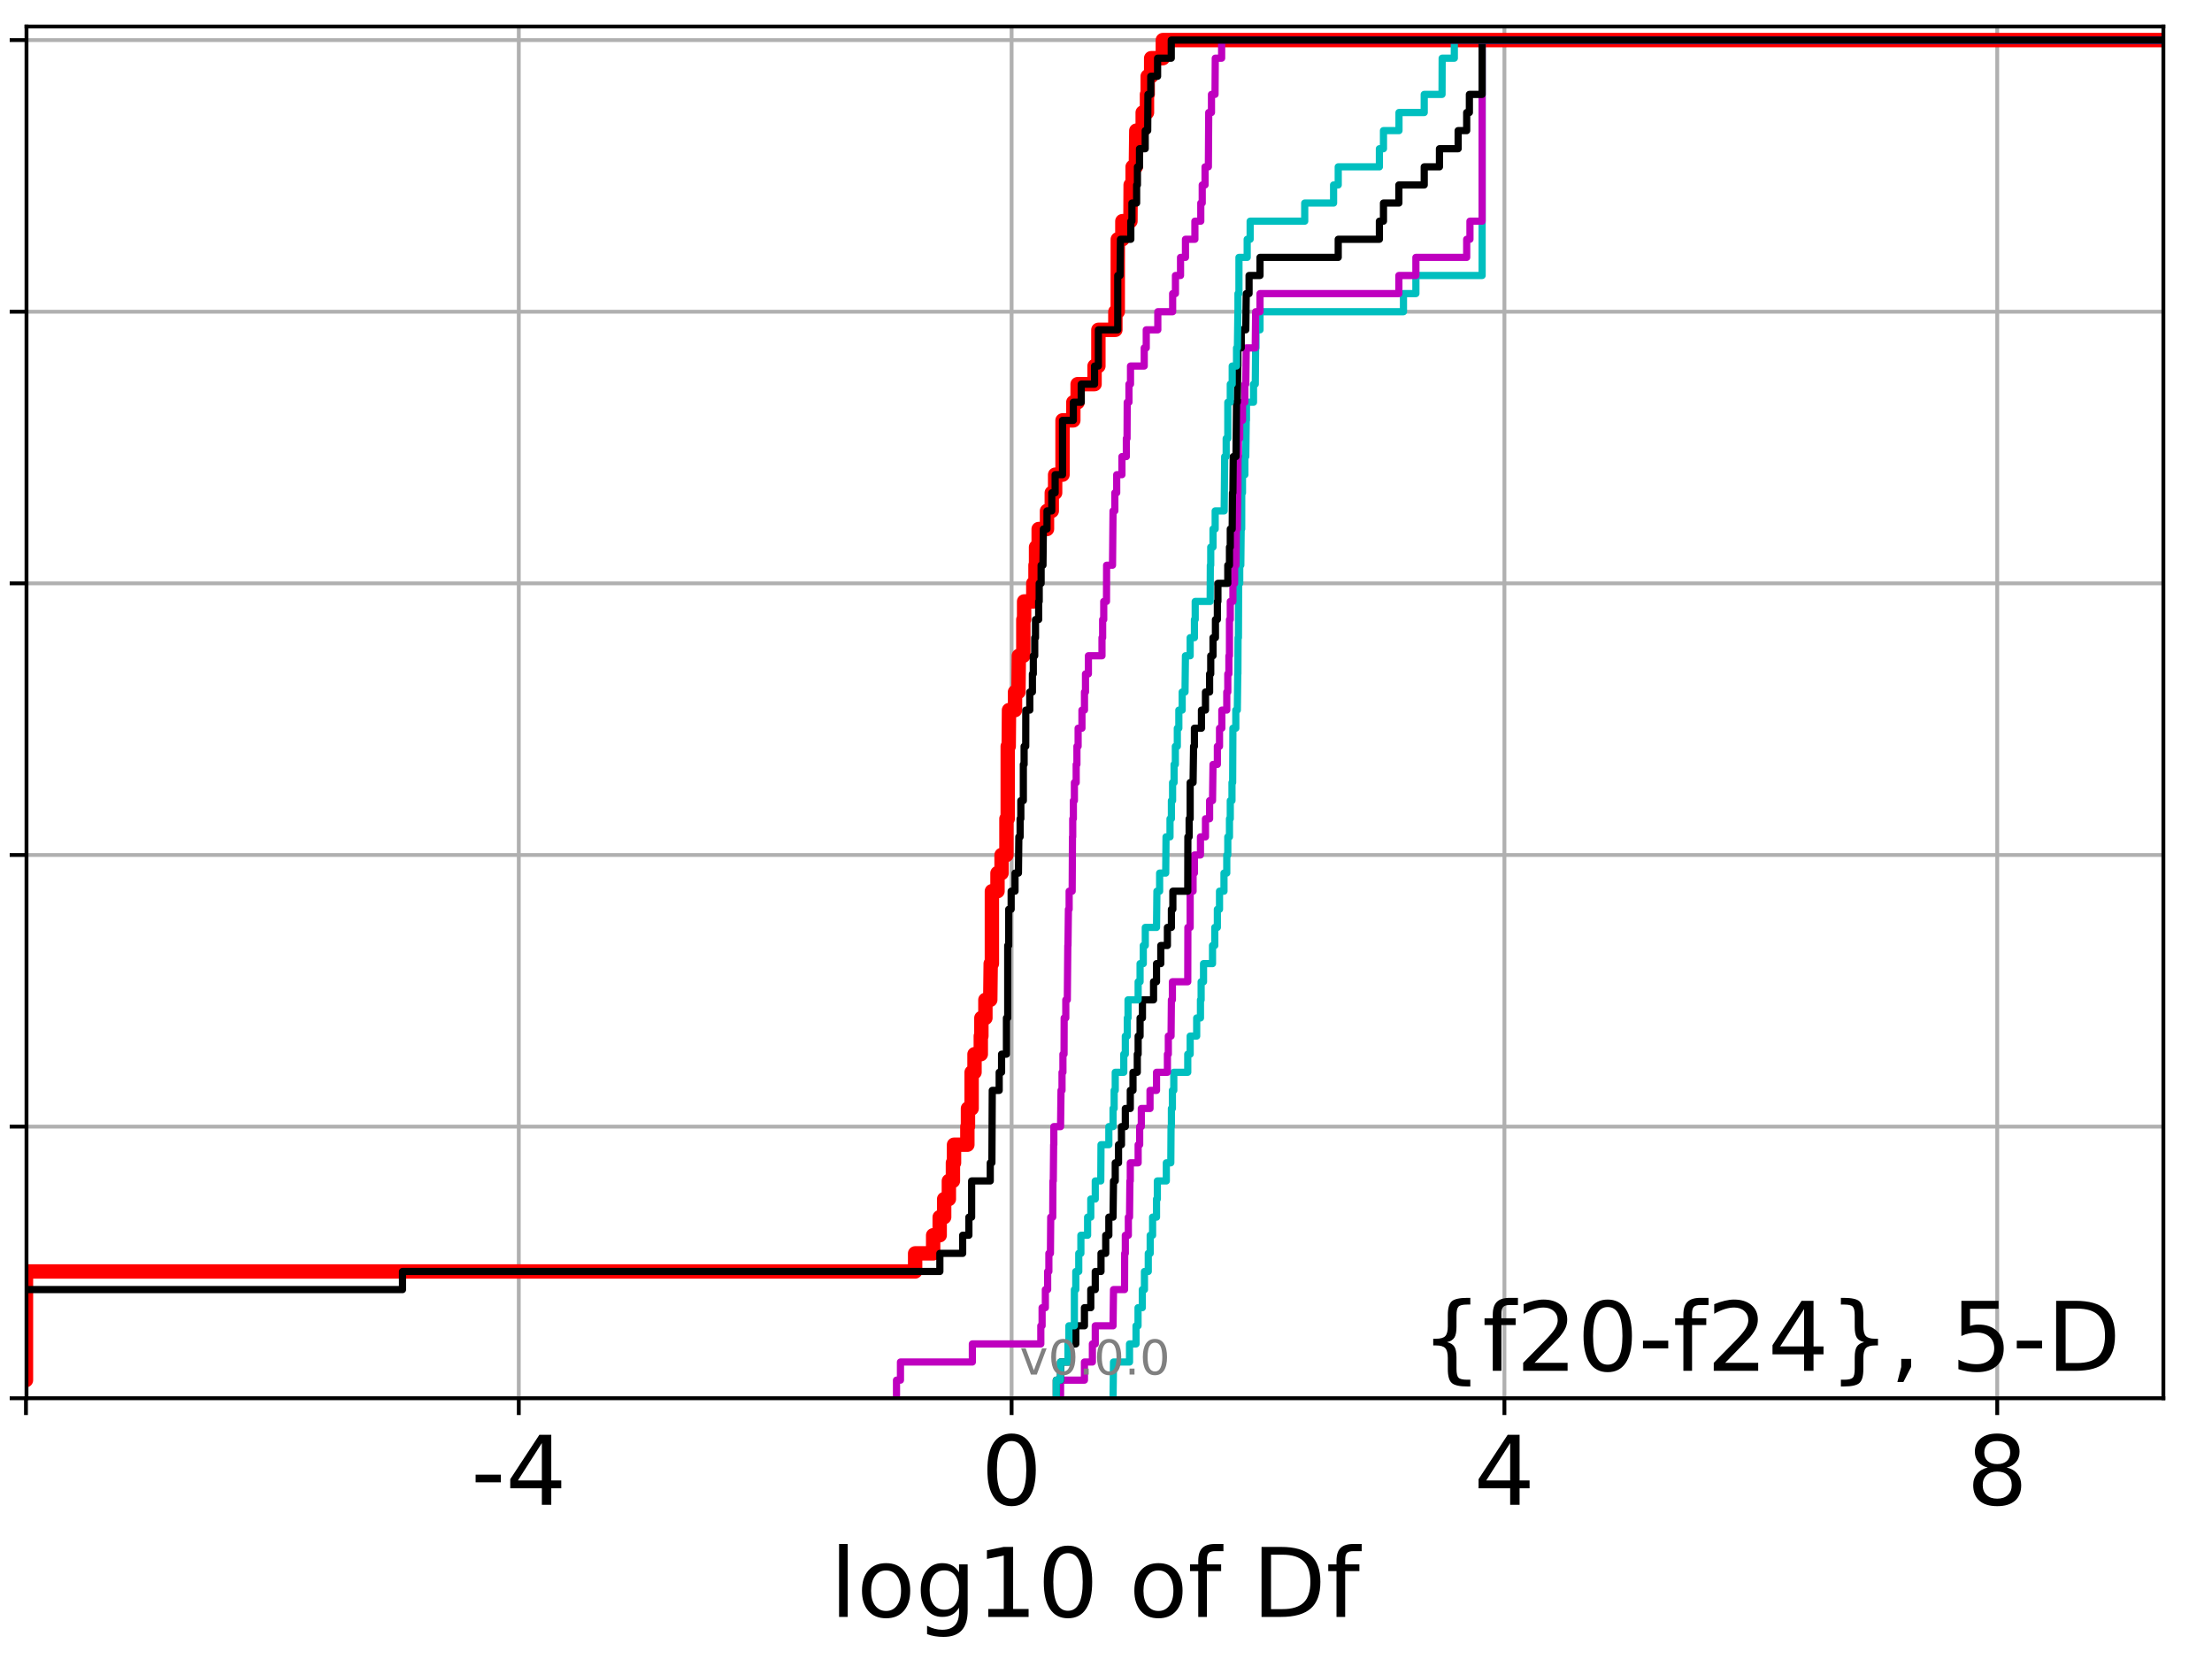 <?xml version="1.0" encoding="utf-8" standalone="no"?>
<!DOCTYPE svg PUBLIC "-//W3C//DTD SVG 1.1//EN"
  "http://www.w3.org/Graphics/SVG/1.1/DTD/svg11.dtd">
<!-- Created with matplotlib (http://matplotlib.org/) -->
<svg height="345.6pt" version="1.1" viewBox="0 0 460.8 345.6" width="460.8pt" xmlns="http://www.w3.org/2000/svg" xmlns:xlink="http://www.w3.org/1999/xlink">
 <defs>
  <style type="text/css">
*{stroke-linecap:butt;stroke-linejoin:round;}
  </style>
 </defs>
 <g id="figure_1">
  <g id="patch_1">
   <path d="M 0 345.6 
L 460.8 345.6 
L 460.8 0 
L 0 0 
z
" style="fill:#ffffff;"/>
  </g>
  <g id="axes_1">
   <g id="patch_2">
    <path d="M 5.52 291.28 
L 450.672 291.28 
L 450.672 5.52 
L 5.52 5.52 
z
" style="fill:#ffffff;"/>
   </g>
   <g id="matplotlib.axis_1">
    <g id="xtick_1">
     <g id="line2d_1">
      <path clip-path="url(#p5196bf075d)" d="M 5.409 291.28 
L 5.409 5.52 
" style="fill:none;stroke:#b0b0b0;stroke-linecap:square;stroke-width:0.8;"/>
     </g>
     <g id="line2d_2">
      <defs>
       <path d="M 0 0 
L 0 3.5 
" id="m7e7e496fdb" style="stroke:#000000;stroke-width:0.8;"/>
      </defs>
      <g>
       <use style="stroke:#000000;stroke-width:0.8;" x="5.409" xlink:href="#m7e7e496fdb" y="291.28"/>
      </g>
     </g>
    </g>
    <g id="xtick_2">
     <g id="line2d_3">
      <path clip-path="url(#p5196bf075d)" d="M 108.072 291.28 
L 108.072 5.52 
" style="fill:none;stroke:#b0b0b0;stroke-linecap:square;stroke-width:0.8;"/>
     </g>
     <g id="line2d_4">
      <g>
       <use style="stroke:#000000;stroke-width:0.8;" x="108.072" xlink:href="#m7e7e496fdb" y="291.28"/>
      </g>
     </g>
     <g id="text_1">
      <!-- -4 -->
      <defs>
       <path d="M 4.891 31.391 
L 31.203 31.391 
L 31.203 23.391 
L 4.891 23.391 
z
" id="DejaVuSans-2d"/>
       <path d="M 37.797 64.312 
L 12.891 25.391 
L 37.797 25.391 
z
M 35.203 72.906 
L 47.609 72.906 
L 47.609 25.391 
L 58.016 25.391 
L 58.016 17.188 
L 47.609 17.188 
L 47.609 0 
L 37.797 0 
L 37.797 17.188 
L 4.891 17.188 
L 4.891 26.703 
z
" id="DejaVuSans-34"/>
      </defs>
      <g transform="translate(98.102 313.477)scale(0.2 -0.2)">
       <use xlink:href="#DejaVuSans-2d"/>
       <use x="36.084" xlink:href="#DejaVuSans-34"/>
      </g>
     </g>
    </g>
    <g id="xtick_3">
     <g id="line2d_5">
      <path clip-path="url(#p5196bf075d)" d="M 210.735 291.28 
L 210.735 5.52 
" style="fill:none;stroke:#b0b0b0;stroke-linecap:square;stroke-width:0.8;"/>
     </g>
     <g id="line2d_6">
      <g>
       <use style="stroke:#000000;stroke-width:0.8;" x="210.735" xlink:href="#m7e7e496fdb" y="291.28"/>
      </g>
     </g>
     <g id="text_2">
      <!-- 0 -->
      <defs>
       <path d="M 31.781 66.406 
Q 24.172 66.406 20.328 58.906 
Q 16.5 51.422 16.5 36.375 
Q 16.5 21.391 20.328 13.891 
Q 24.172 6.391 31.781 6.391 
Q 39.453 6.391 43.281 13.891 
Q 47.125 21.391 47.125 36.375 
Q 47.125 51.422 43.281 58.906 
Q 39.453 66.406 31.781 66.406 
z
M 31.781 74.219 
Q 44.047 74.219 50.516 64.516 
Q 56.984 54.828 56.984 36.375 
Q 56.984 17.969 50.516 8.266 
Q 44.047 -1.422 31.781 -1.422 
Q 19.531 -1.422 13.062 8.266 
Q 6.594 17.969 6.594 36.375 
Q 6.594 54.828 13.062 64.516 
Q 19.531 74.219 31.781 74.219 
z
" id="DejaVuSans-30"/>
      </defs>
      <g transform="translate(204.372 313.477)scale(0.2 -0.2)">
       <use xlink:href="#DejaVuSans-30"/>
      </g>
     </g>
    </g>
    <g id="xtick_4">
     <g id="line2d_7">
      <path clip-path="url(#p5196bf075d)" d="M 313.398 291.28 
L 313.398 5.52 
" style="fill:none;stroke:#b0b0b0;stroke-linecap:square;stroke-width:0.8;"/>
     </g>
     <g id="line2d_8">
      <g>
       <use style="stroke:#000000;stroke-width:0.8;" x="313.398" xlink:href="#m7e7e496fdb" y="291.28"/>
      </g>
     </g>
     <g id="text_3">
      <!-- 4 -->
      <g transform="translate(307.035 313.477)scale(0.2 -0.2)">
       <use xlink:href="#DejaVuSans-34"/>
      </g>
     </g>
    </g>
    <g id="xtick_5">
     <g id="line2d_9">
      <path clip-path="url(#p5196bf075d)" d="M 416.061 291.28 
L 416.061 5.52 
" style="fill:none;stroke:#b0b0b0;stroke-linecap:square;stroke-width:0.8;"/>
     </g>
     <g id="line2d_10">
      <g>
       <use style="stroke:#000000;stroke-width:0.8;" x="416.061" xlink:href="#m7e7e496fdb" y="291.28"/>
      </g>
     </g>
     <g id="text_4">
      <!-- 8 -->
      <defs>
       <path d="M 31.781 34.625 
Q 24.75 34.625 20.719 30.859 
Q 16.703 27.094 16.703 20.516 
Q 16.703 13.922 20.719 10.156 
Q 24.75 6.391 31.781 6.391 
Q 38.812 6.391 42.859 10.172 
Q 46.922 13.969 46.922 20.516 
Q 46.922 27.094 42.891 30.859 
Q 38.875 34.625 31.781 34.625 
z
M 21.922 38.812 
Q 15.578 40.375 12.031 44.719 
Q 8.5 49.078 8.5 55.328 
Q 8.5 64.062 14.719 69.141 
Q 20.953 74.219 31.781 74.219 
Q 42.672 74.219 48.875 69.141 
Q 55.078 64.062 55.078 55.328 
Q 55.078 49.078 51.531 44.719 
Q 48 40.375 41.703 38.812 
Q 48.828 37.156 52.797 32.312 
Q 56.781 27.484 56.781 20.516 
Q 56.781 9.906 50.312 4.234 
Q 43.844 -1.422 31.781 -1.422 
Q 19.734 -1.422 13.25 4.234 
Q 6.781 9.906 6.781 20.516 
Q 6.781 27.484 10.781 32.312 
Q 14.797 37.156 21.922 38.812 
z
M 18.312 54.391 
Q 18.312 48.734 21.844 45.562 
Q 25.391 42.391 31.781 42.391 
Q 38.141 42.391 41.719 45.562 
Q 45.312 48.734 45.312 54.391 
Q 45.312 60.062 41.719 63.234 
Q 38.141 66.406 31.781 66.406 
Q 25.391 66.406 21.844 63.234 
Q 18.312 60.062 18.312 54.391 
z
" id="DejaVuSans-38"/>
      </defs>
      <g transform="translate(409.698 313.477)scale(0.2 -0.2)">
       <use xlink:href="#DejaVuSans-38"/>
      </g>
     </g>
    </g>
    <g id="text_5">
     <!-- log10 of Df -->
     <defs>
      <path d="M 9.422 75.984 
L 18.406 75.984 
L 18.406 0 
L 9.422 0 
z
" id="DejaVuSans-6c"/>
      <path d="M 30.609 48.391 
Q 23.391 48.391 19.188 42.75 
Q 14.984 37.109 14.984 27.297 
Q 14.984 17.484 19.156 11.844 
Q 23.344 6.203 30.609 6.203 
Q 37.797 6.203 41.984 11.859 
Q 46.188 17.531 46.188 27.297 
Q 46.188 37.016 41.984 42.703 
Q 37.797 48.391 30.609 48.391 
z
M 30.609 56 
Q 42.328 56 49.016 48.375 
Q 55.719 40.766 55.719 27.297 
Q 55.719 13.875 49.016 6.219 
Q 42.328 -1.422 30.609 -1.422 
Q 18.844 -1.422 12.172 6.219 
Q 5.516 13.875 5.516 27.297 
Q 5.516 40.766 12.172 48.375 
Q 18.844 56 30.609 56 
z
" id="DejaVuSans-6f"/>
      <path d="M 45.406 27.984 
Q 45.406 37.75 41.375 43.109 
Q 37.359 48.484 30.078 48.484 
Q 22.859 48.484 18.828 43.109 
Q 14.797 37.75 14.797 27.984 
Q 14.797 18.266 18.828 12.891 
Q 22.859 7.516 30.078 7.516 
Q 37.359 7.516 41.375 12.891 
Q 45.406 18.266 45.406 27.984 
z
M 54.391 6.781 
Q 54.391 -7.172 48.188 -13.984 
Q 42 -20.797 29.203 -20.797 
Q 24.469 -20.797 20.266 -20.094 
Q 16.062 -19.391 12.109 -17.922 
L 12.109 -9.188 
Q 16.062 -11.328 19.922 -12.344 
Q 23.781 -13.375 27.781 -13.375 
Q 36.625 -13.375 41.016 -8.766 
Q 45.406 -4.156 45.406 5.172 
L 45.406 9.625 
Q 42.625 4.781 38.281 2.391 
Q 33.938 0 27.875 0 
Q 17.828 0 11.672 7.656 
Q 5.516 15.328 5.516 27.984 
Q 5.516 40.672 11.672 48.328 
Q 17.828 56 27.875 56 
Q 33.938 56 38.281 53.609 
Q 42.625 51.219 45.406 46.391 
L 45.406 54.688 
L 54.391 54.688 
z
" id="DejaVuSans-67"/>
      <path d="M 12.406 8.297 
L 28.516 8.297 
L 28.516 63.922 
L 10.984 60.406 
L 10.984 69.391 
L 28.422 72.906 
L 38.281 72.906 
L 38.281 8.297 
L 54.391 8.297 
L 54.391 0 
L 12.406 0 
z
" id="DejaVuSans-31"/>
      <path id="DejaVuSans-20"/>
      <path d="M 37.109 75.984 
L 37.109 68.5 
L 28.516 68.5 
Q 23.688 68.5 21.797 66.547 
Q 19.922 64.594 19.922 59.516 
L 19.922 54.688 
L 34.719 54.688 
L 34.719 47.703 
L 19.922 47.703 
L 19.922 0 
L 10.891 0 
L 10.891 47.703 
L 2.297 47.703 
L 2.297 54.688 
L 10.891 54.688 
L 10.891 58.5 
Q 10.891 67.625 15.141 71.797 
Q 19.391 75.984 28.609 75.984 
z
" id="DejaVuSans-66"/>
      <path d="M 19.672 64.797 
L 19.672 8.109 
L 31.594 8.109 
Q 46.688 8.109 53.688 14.938 
Q 60.688 21.781 60.688 36.531 
Q 60.688 51.172 53.688 57.984 
Q 46.688 64.797 31.594 64.797 
z
M 9.812 72.906 
L 30.078 72.906 
Q 51.266 72.906 61.172 64.094 
Q 71.094 55.281 71.094 36.531 
Q 71.094 17.672 61.125 8.828 
Q 51.172 0 30.078 0 
L 9.812 0 
z
" id="DejaVuSans-44"/>
     </defs>
     <g transform="translate(172.91 336.833)scale(0.2 -0.2)">
      <use xlink:href="#DejaVuSans-6c"/>
      <use x="27.783" xlink:href="#DejaVuSans-6f"/>
      <use x="88.965" xlink:href="#DejaVuSans-67"/>
      <use x="152.441" xlink:href="#DejaVuSans-31"/>
      <use x="216.064" xlink:href="#DejaVuSans-30"/>
      <use x="279.688" xlink:href="#DejaVuSans-20"/>
      <use x="311.475" xlink:href="#DejaVuSans-6f"/>
      <use x="372.656" xlink:href="#DejaVuSans-66"/>
      <use x="407.861" xlink:href="#DejaVuSans-20"/>
      <use x="439.648" xlink:href="#DejaVuSans-44"/>
      <use x="516.65" xlink:href="#DejaVuSans-66"/>
     </g>
    </g>
   </g>
   <g id="matplotlib.axis_2">
    <g id="ytick_1">
     <g id="line2d_11">
      <path clip-path="url(#p5196bf075d)" d="M 5.52 291.28 
L 450.672 291.28 
" style="fill:none;stroke:#b0b0b0;stroke-linecap:square;stroke-width:0.8;"/>
     </g>
     <g id="line2d_12">
      <defs>
       <path d="M 0 0 
L -3.5 0 
" id="mc51e7af488" style="stroke:#000000;stroke-width:0.8;"/>
      </defs>
      <g>
       <use style="stroke:#000000;stroke-width:0.8;" x="5.52" xlink:href="#mc51e7af488" y="291.28"/>
      </g>
     </g>
    </g>
    <g id="ytick_2">
     <g id="line2d_13">
      <path clip-path="url(#p5196bf075d)" d="M 5.52 234.694 
L 450.672 234.694 
" style="fill:none;stroke:#b0b0b0;stroke-linecap:square;stroke-width:0.8;"/>
     </g>
     <g id="line2d_14">
      <g>
       <use style="stroke:#000000;stroke-width:0.8;" x="5.52" xlink:href="#mc51e7af488" y="234.694"/>
      </g>
     </g>
    </g>
    <g id="ytick_3">
     <g id="line2d_15">
      <path clip-path="url(#p5196bf075d)" d="M 5.52 178.108 
L 450.672 178.108 
" style="fill:none;stroke:#b0b0b0;stroke-linecap:square;stroke-width:0.8;"/>
     </g>
     <g id="line2d_16">
      <g>
       <use style="stroke:#000000;stroke-width:0.8;" x="5.52" xlink:href="#mc51e7af488" y="178.108"/>
      </g>
     </g>
    </g>
    <g id="ytick_4">
     <g id="line2d_17">
      <path clip-path="url(#p5196bf075d)" d="M 5.52 121.522 
L 450.672 121.522 
" style="fill:none;stroke:#b0b0b0;stroke-linecap:square;stroke-width:0.8;"/>
     </g>
     <g id="line2d_18">
      <g>
       <use style="stroke:#000000;stroke-width:0.8;" x="5.52" xlink:href="#mc51e7af488" y="121.522"/>
      </g>
     </g>
    </g>
    <g id="ytick_5">
     <g id="line2d_19">
      <path clip-path="url(#p5196bf075d)" d="M 5.52 64.935 
L 450.672 64.935 
" style="fill:none;stroke:#b0b0b0;stroke-linecap:square;stroke-width:0.8;"/>
     </g>
     <g id="line2d_20">
      <g>
       <use style="stroke:#000000;stroke-width:0.8;" x="5.52" xlink:href="#mc51e7af488" y="64.935"/>
      </g>
     </g>
    </g>
    <g id="ytick_6">
     <g id="line2d_21">
      <path clip-path="url(#p5196bf075d)" d="M 5.52 8.349 
L 450.672 8.349 
" style="fill:none;stroke:#b0b0b0;stroke-linecap:square;stroke-width:0.8;"/>
     </g>
     <g id="line2d_22">
      <g>
       <use style="stroke:#000000;stroke-width:0.8;" x="5.52" xlink:href="#mc51e7af488" y="8.349"/>
      </g>
     </g>
    </g>
   </g>
   <g id="line2d_23">
    <path clip-path="url(#p5196bf075d)" d="M -1 287.508 
L 5.409 287.508 
L 5.409 264.873 
L 190.639 264.873 
L 190.639 261.101 
L 194.393 261.101 
L 194.393 257.328 
L 195.754 257.328 
L 195.754 253.556 
L 196.687 253.556 
L 196.687 249.783 
L 197.666 249.783 
L 197.666 246.011 
L 198.511 246.011 
L 198.511 242.239 
L 198.74 242.239 
L 198.74 238.466 
L 201.519 238.466 
L 201.519 234.694 
L 201.644 234.694 
L 201.644 230.921 
L 202.408 230.921 
L 202.408 223.377 
L 203.01 223.377 
L 203.01 219.604 
L 204.318 219.604 
L 204.318 215.832 
L 204.439 215.832 
L 204.439 212.059 
L 205.277 212.059 
L 205.277 208.287 
L 206.29 208.287 
L 206.379 200.742 
L 206.629 200.742 
L 206.629 185.653 
L 207.797 185.653 
L 207.797 181.88 
L 208.646 181.88 
L 208.646 178.108 
L 209.66 178.108 
L 209.66 170.563 
L 209.926 170.563 
L 209.926 155.473 
L 210.135 155.473 
L 210.192 147.928 
L 211.447 147.928 
L 211.447 144.156 
L 212.16 144.156 
L 212.244 136.611 
L 213.18 136.611 
L 213.18 129.066 
L 213.342 129.066 
L 213.342 125.294 
L 215.256 125.294 
L 215.256 121.522 
L 215.713 121.522 
L 215.713 117.749 
L 215.828 117.749 
L 215.828 113.977 
L 216.372 113.977 
L 216.372 110.204 
L 218.109 110.204 
L 218.109 106.432 
L 219.103 106.432 
L 219.103 102.66 
L 219.803 102.66 
L 219.803 98.887 
L 221.345 98.887 
L 221.345 87.57 
L 223.594 87.57 
L 223.594 83.797 
L 224.487 83.797 
L 224.487 80.025 
L 228.017 80.025 
L 228.017 76.253 
L 228.814 76.253 
L 228.814 68.708 
L 232.352 68.708 
L 232.352 64.935 
L 232.849 64.935 
L 232.858 49.846 
L 233.81 49.846 
L 233.81 46.073 
L 235.494 46.073 
L 235.532 38.529 
L 235.947 38.529 
L 235.947 34.756 
L 236.618 34.756 
L 236.713 27.211 
L 238.044 27.211 
L 238.044 23.439 
L 238.936 23.439 
L 238.936 19.667 
L 239.084 19.667 
L 239.084 15.894 
L 239.81 15.894 
L 239.81 12.122 
L 242.238 12.122 
L 242.238 8.349 
L 242.238 8.349 
L 450.672 8.349 
L 450.672 8.349 
" style="fill:none;stroke:#ff0000;stroke-linecap:square;stroke-width:3;"/>
   </g>
   <g id="line2d_24">
    <path clip-path="url(#p5196bf075d)" d="M 231.867 291.28 
L 231.965 283.735 
L 235.301 283.735 
L 235.301 279.963 
L 236.656 279.963 
L 236.656 276.19 
L 237.074 276.19 
L 237.074 272.418 
L 237.964 272.418 
L 237.964 268.646 
L 238.41 268.646 
L 238.41 264.873 
L 239.206 264.873 
L 239.206 261.101 
L 239.607 261.101 
L 239.607 257.328 
L 240.106 257.328 
L 240.106 253.556 
L 240.925 253.556 
L 240.925 249.783 
L 241.097 249.783 
L 241.097 246.011 
L 242.967 246.011 
L 242.967 242.239 
L 243.9 242.239 
L 243.952 234.694 
L 244.024 234.694 
L 244.024 230.921 
L 244.232 230.921 
L 244.232 227.149 
L 244.523 227.149 
L 244.523 223.377 
L 247.431 223.377 
L 247.431 219.604 
L 247.934 219.604 
L 247.934 215.832 
L 249.292 215.832 
L 249.292 212.059 
L 250.079 212.059 
L 250.079 208.287 
L 250.219 208.287 
L 250.219 204.515 
L 250.717 204.515 
L 250.717 200.742 
L 252.59 200.742 
L 252.59 196.97 
L 253.061 196.97 
L 253.061 193.197 
L 253.599 193.197 
L 253.599 189.425 
L 254.048 189.425 
L 254.048 185.653 
L 254.978 185.653 
L 254.978 181.88 
L 255.559 181.88 
L 255.559 178.108 
L 255.771 178.108 
L 255.771 174.335 
L 256.12 174.335 
L 256.12 170.563 
L 256.29 170.563 
L 256.29 166.79 
L 256.643 166.79 
L 256.643 163.018 
L 256.783 163.018 
L 256.837 151.701 
L 257.441 151.701 
L 257.441 147.928 
L 257.758 147.928 
L 257.847 140.384 
L 257.876 140.384 
L 257.907 132.839 
L 257.989 132.839 
L 258.031 121.522 
L 258.256 121.522 
L 258.256 117.749 
L 258.483 117.749 
L 258.558 110.204 
L 258.668 110.204 
L 258.679 102.66 
L 258.833 102.66 
L 258.833 98.887 
L 259.328 98.887 
L 259.328 95.115 
L 259.517 95.115 
L 259.617 87.57 
L 259.659 87.57 
L 259.659 83.797 
L 261.128 83.797 
L 261.128 80.025 
L 261.5 80.025 
L 261.57 72.48 
L 261.646 72.48 
L 261.646 68.708 
L 262.483 68.708 
L 262.483 64.935 
L 292.368 64.935 
L 292.368 61.163 
L 294.957 61.163 
L 294.957 57.391 
L 308.754 57.391 
L 308.754 8.349 
L 308.754 8.349 
L 450.672 8.349 
L 450.672 8.349 
" style="fill:none;stroke:#00bfbf;stroke-linecap:square;stroke-width:1.5;"/>
   </g>
   <g id="line2d_25">
    <path clip-path="url(#p5196bf075d)" d="M 220.935 291.28 
L 220.935 287.508 
L 225.91 287.508 
L 225.91 283.735 
L 227.564 283.735 
L 227.564 279.963 
L 228.164 279.963 
L 228.164 276.19 
L 231.867 276.19 
L 231.965 268.646 
L 234.263 268.646 
L 234.292 261.101 
L 234.426 261.101 
L 234.426 257.328 
L 235.056 257.328 
L 235.056 253.556 
L 235.301 253.556 
L 235.378 246.011 
L 235.46 246.011 
L 235.46 242.239 
L 237.096 242.239 
L 237.096 238.466 
L 237.415 238.466 
L 237.415 234.694 
L 237.755 234.694 
L 237.755 230.921 
L 239.569 230.921 
L 239.569 227.149 
L 240.925 227.149 
L 240.925 223.377 
L 243.193 223.377 
L 243.193 219.604 
L 243.384 219.604 
L 243.384 215.832 
L 243.952 215.832 
L 244.024 208.287 
L 244.232 208.287 
L 244.232 204.515 
L 247.431 204.515 
L 247.457 193.197 
L 247.933 193.197 
L 247.934 185.653 
L 248.539 185.653 
L 248.539 181.88 
L 248.82 181.88 
L 248.82 178.108 
L 250.079 178.108 
L 250.079 174.335 
L 251.124 174.335 
L 251.124 170.563 
L 251.983 170.563 
L 251.983 166.79 
L 252.59 166.79 
L 252.694 159.246 
L 253.599 159.246 
L 253.599 155.473 
L 254.048 155.473 
L 254.048 151.701 
L 254.528 151.701 
L 254.528 147.928 
L 255.559 147.928 
L 255.559 144.156 
L 255.771 144.156 
L 255.771 140.384 
L 256.002 140.384 
L 256.002 136.611 
L 256.118 136.611 
L 256.12 129.066 
L 256.29 129.066 
L 256.29 125.294 
L 256.837 125.294 
L 256.837 121.522 
L 257.19 121.522 
L 257.19 117.749 
L 257.484 117.749 
L 257.556 110.204 
L 257.758 110.204 
L 257.852 102.66 
L 257.876 102.66 
L 257.907 95.115 
L 257.989 95.115 
L 257.989 91.342 
L 258.256 91.342 
L 258.256 87.57 
L 258.833 87.57 
L 258.833 83.797 
L 259.328 83.797 
L 259.328 80.025 
L 259.517 80.025 
L 259.617 72.48 
L 261.488 72.48 
L 261.57 64.935 
L 262.483 64.935 
L 262.483 61.163 
L 291.41 61.163 
L 291.41 57.391 
L 294.957 57.391 
L 294.957 53.618 
L 305.538 53.618 
L 305.538 49.846 
L 306.218 49.846 
L 306.218 46.073 
L 308.754 46.073 
L 308.754 8.349 
L 308.754 8.349 
L 450.672 8.349 
L 450.672 8.349 
" style="fill:none;stroke:#bf00bf;stroke-linecap:square;stroke-width:1.5;"/>
   </g>
   <g id="line2d_26">
    <path clip-path="url(#p5196bf075d)" d="M 220.047 291.28 
L 220.047 287.508 
L 220.935 287.508 
L 220.935 283.735 
L 222.674 283.735 
L 222.674 279.963 
L 224.106 279.963 
L 224.106 276.19 
L 225.91 276.19 
L 225.91 272.418 
L 227.23 272.418 
L 227.23 268.646 
L 228.164 268.646 
L 228.164 264.873 
L 229.359 264.873 
L 229.359 261.101 
L 230.344 261.101 
L 230.344 257.328 
L 230.991 257.328 
L 230.991 253.556 
L 231.867 253.556 
L 231.965 246.011 
L 232.326 246.011 
L 232.326 242.239 
L 233.009 242.239 
L 233.009 238.466 
L 233.625 238.466 
L 233.625 234.694 
L 234.426 234.694 
L 234.426 230.921 
L 235.46 230.921 
L 235.46 227.149 
L 236.023 227.149 
L 236.023 223.377 
L 236.919 223.377 
L 236.919 219.604 
L 237.096 219.604 
L 237.096 215.832 
L 237.497 215.832 
L 237.497 212.059 
L 237.992 212.059 
L 237.992 208.287 
L 240.306 208.287 
L 240.306 204.515 
L 240.925 204.515 
L 240.925 200.742 
L 241.815 200.742 
L 241.815 196.97 
L 243.193 196.97 
L 243.193 193.197 
L 244.024 193.197 
L 244.024 189.425 
L 244.328 189.425 
L 244.328 185.653 
L 247.431 185.653 
L 247.457 174.335 
L 247.719 174.335 
L 247.719 170.563 
L 247.933 170.563 
L 247.934 163.018 
L 248.539 163.018 
L 248.644 155.473 
L 248.82 155.473 
L 248.82 151.701 
L 250.283 151.701 
L 250.283 147.928 
L 251.124 147.928 
L 251.124 144.156 
L 251.983 144.156 
L 251.983 140.384 
L 252.219 140.384 
L 252.219 136.611 
L 252.691 136.611 
L 252.691 132.839 
L 253.198 132.839 
L 253.198 129.066 
L 253.599 129.066 
L 253.599 125.294 
L 253.715 125.294 
L 253.715 121.522 
L 255.771 121.522 
L 255.771 117.749 
L 256.12 117.749 
L 256.12 113.977 
L 256.29 113.977 
L 256.29 110.204 
L 256.688 110.204 
L 256.748 102.66 
L 256.837 102.66 
L 256.909 95.115 
L 257.484 95.115 
L 257.592 83.797 
L 257.754 83.797 
L 257.852 76.253 
L 257.876 76.253 
L 257.876 72.48 
L 258.577 72.48 
L 258.577 68.708 
L 259.517 68.708 
L 259.617 61.163 
L 260.203 61.163 
L 260.203 57.391 
L 262.483 57.391 
L 262.483 53.618 
L 278.777 53.618 
L 278.777 49.846 
L 287.353 49.846 
L 287.353 46.073 
L 288.202 46.073 
L 288.202 42.301 
L 291.41 42.301 
L 291.41 38.529 
L 296.692 38.529 
L 296.692 34.756 
L 299.866 34.756 
L 299.866 30.984 
L 303.758 30.984 
L 303.758 27.211 
L 305.538 27.211 
L 305.538 23.439 
L 306.099 23.439 
L 306.099 19.667 
L 308.754 19.667 
L 308.754 8.349 
L 308.754 8.349 
L 450.672 8.349 
L 450.672 8.349 
" style="fill:none;stroke:#000000;stroke-linecap:square;stroke-width:1.5;"/>
   </g>
   <g id="line2d_27">
    <path clip-path="url(#p5196bf075d)" d="M 220.047 291.28 
L 220.047 287.508 
L 220.935 287.508 
L 220.935 283.735 
L 222.479 283.735 
L 222.479 279.963 
L 222.674 279.963 
L 222.674 276.19 
L 223.811 276.19 
L 223.816 268.646 
L 224.106 268.646 
L 224.106 264.873 
L 224.724 264.873 
L 224.724 261.101 
L 225.168 261.101 
L 225.168 257.328 
L 226.567 257.328 
L 226.567 253.556 
L 227.23 253.556 
L 227.23 249.783 
L 228.164 249.783 
L 228.164 246.011 
L 229.312 246.011 
L 229.359 238.466 
L 230.991 238.466 
L 230.991 234.694 
L 231.867 234.694 
L 231.867 230.921 
L 232.098 230.921 
L 232.098 227.149 
L 232.326 227.149 
L 232.326 223.377 
L 234.103 223.377 
L 234.103 219.604 
L 234.426 219.604 
L 234.426 215.832 
L 234.837 215.832 
L 234.837 212.059 
L 234.991 212.059 
L 234.991 208.287 
L 237.096 208.287 
L 237.096 204.515 
L 237.497 204.515 
L 237.497 200.742 
L 238.167 200.742 
L 238.167 196.97 
L 238.587 196.97 
L 238.587 193.197 
L 240.925 193.197 
L 241.007 185.653 
L 241.573 185.653 
L 241.573 181.88 
L 242.841 181.88 
L 242.906 174.335 
L 243.734 174.335 
L 243.734 170.563 
L 244.024 170.563 
L 244.024 166.79 
L 244.27 166.79 
L 244.27 163.018 
L 244.582 163.018 
L 244.582 159.246 
L 244.846 159.246 
L 244.846 155.473 
L 245.257 155.473 
L 245.257 151.701 
L 245.574 151.701 
L 245.574 147.928 
L 246.269 147.928 
L 246.269 144.156 
L 246.861 144.156 
L 246.949 136.611 
L 247.933 136.611 
L 247.933 132.839 
L 248.82 132.839 
L 248.82 129.066 
L 248.984 129.066 
L 248.984 125.294 
L 252.1 125.294 
L 252.134 117.749 
L 252.219 117.749 
L 252.219 113.977 
L 252.691 113.977 
L 252.691 110.204 
L 253.143 110.204 
L 253.143 106.432 
L 255.017 106.432 
L 255.125 95.115 
L 255.436 95.115 
L 255.436 91.342 
L 255.771 91.342 
L 255.776 83.797 
L 256.29 83.797 
L 256.29 80.025 
L 256.694 80.025 
L 256.694 76.253 
L 257.592 76.253 
L 257.592 72.48 
L 257.775 72.48 
L 257.876 64.935 
L 257.892 64.935 
L 257.892 61.163 
L 258.095 61.163 
L 258.099 53.618 
L 259.812 53.618 
L 259.812 49.846 
L 260.429 49.846 
L 260.429 46.073 
L 271.797 46.073 
L 271.797 42.301 
L 277.809 42.301 
L 277.809 38.529 
L 278.777 38.529 
L 278.777 34.756 
L 287.353 34.756 
L 287.353 30.984 
L 288.202 30.984 
L 288.202 27.211 
L 291.435 27.211 
L 291.435 23.439 
L 296.692 23.439 
L 296.692 19.667 
L 300.403 19.667 
L 300.428 12.122 
L 302.962 12.122 
L 302.962 8.349 
L 302.962 8.349 
L 450.672 8.349 
L 450.672 8.349 
" style="fill:none;stroke:#00bfbf;stroke-linecap:square;stroke-width:1.5;"/>
   </g>
   <g id="line2d_28">
    <path clip-path="url(#p5196bf075d)" d="M 186.757 291.28 
L 186.757 287.508 
L 187.583 287.508 
L 187.583 283.735 
L 202.558 283.735 
L 202.558 279.963 
L 216.821 279.963 
L 216.821 276.19 
L 217.088 276.19 
L 217.088 272.418 
L 217.766 272.418 
L 217.766 268.646 
L 218.246 268.646 
L 218.246 264.873 
L 218.499 264.873 
L 218.499 261.101 
L 218.824 261.101 
L 218.884 253.556 
L 219.303 253.556 
L 219.343 246.011 
L 219.419 246.011 
L 219.492 238.466 
L 219.531 238.466 
L 219.531 234.694 
L 220.935 234.694 
L 221.028 227.149 
L 221.239 227.149 
L 221.239 223.377 
L 221.428 223.377 
L 221.428 219.604 
L 221.661 219.604 
L 221.684 212.059 
L 222.025 212.059 
L 222.025 208.287 
L 222.341 208.287 
L 222.443 196.97 
L 222.479 196.97 
L 222.571 189.425 
L 222.722 189.425 
L 222.722 185.653 
L 223.353 185.653 
L 223.417 174.335 
L 223.468 174.335 
L 223.468 170.563 
L 223.602 170.563 
L 223.602 166.79 
L 223.816 166.79 
L 223.816 163.018 
L 224.189 163.018 
L 224.189 159.246 
L 224.343 159.246 
L 224.343 155.473 
L 224.592 155.473 
L 224.592 151.701 
L 225.39 151.701 
L 225.39 147.928 
L 225.917 147.928 
L 225.917 144.156 
L 226.127 144.156 
L 226.127 140.384 
L 226.734 140.384 
L 226.734 136.611 
L 229.564 136.611 
L 229.564 132.839 
L 229.7 132.839 
L 229.7 129.066 
L 229.93 129.066 
L 229.93 125.294 
L 230.503 125.294 
L 230.527 117.749 
L 231.758 117.749 
L 231.867 106.432 
L 232.24 106.432 
L 232.24 102.66 
L 232.63 102.66 
L 232.63 98.887 
L 233.719 98.887 
L 233.719 95.115 
L 234.638 95.115 
L 234.638 91.342 
L 234.784 91.342 
L 234.82 83.797 
L 235.183 83.797 
L 235.183 80.025 
L 235.505 80.025 
L 235.505 76.253 
L 238.365 76.253 
L 238.365 72.48 
L 238.785 72.48 
L 238.785 68.708 
L 241.193 68.708 
L 241.193 64.935 
L 244.283 64.935 
L 244.283 61.163 
L 244.868 61.163 
L 244.868 57.391 
L 245.926 57.391 
L 245.926 53.618 
L 246.955 53.618 
L 246.955 49.846 
L 248.919 49.846 
L 248.919 46.073 
L 250.146 46.073 
L 250.146 42.301 
L 250.447 42.301 
L 250.447 38.529 
L 251.034 38.529 
L 251.034 34.756 
L 251.728 34.756 
L 251.801 23.439 
L 252.373 23.439 
L 252.373 19.667 
L 253.113 19.667 
L 253.163 12.122 
L 254.488 12.122 
L 254.488 8.349 
L 254.488 8.349 
L 450.672 8.349 
L 450.672 8.349 
" style="fill:none;stroke:#bf00bf;stroke-linecap:square;stroke-width:1.5;"/>
   </g>
   <g id="line2d_29">
    <path clip-path="url(#p5196bf075d)" d="M -1 268.646 
L 83.849 268.646 
L 83.849 264.873 
L 195.79 264.873 
L 195.79 261.101 
L 200.539 261.101 
L 200.539 257.328 
L 201.837 257.328 
L 201.837 253.556 
L 202.408 253.556 
L 202.41 246.011 
L 206.29 246.011 
L 206.29 242.239 
L 206.629 242.239 
L 206.706 227.149 
L 208.149 227.149 
L 208.149 223.377 
L 208.647 223.377 
L 208.647 219.604 
L 209.66 219.604 
L 209.66 212.059 
L 209.926 212.059 
L 209.926 196.97 
L 210.125 196.97 
L 210.135 189.425 
L 210.642 189.425 
L 210.642 185.653 
L 211.447 185.653 
L 211.447 181.88 
L 212.161 181.88 
L 212.244 174.335 
L 212.508 174.335 
L 212.508 170.563 
L 212.657 170.563 
L 212.657 166.79 
L 213.18 166.79 
L 213.18 159.246 
L 213.342 159.246 
L 213.342 155.473 
L 213.679 155.473 
L 213.693 147.928 
L 214.521 147.928 
L 214.521 144.156 
L 215.069 144.156 
L 215.069 140.384 
L 215.256 140.384 
L 215.256 136.611 
L 215.553 136.611 
L 215.553 132.839 
L 215.713 132.839 
L 215.713 129.066 
L 216.372 129.066 
L 216.372 125.294 
L 216.486 125.294 
L 216.486 121.522 
L 216.884 121.522 
L 216.884 117.749 
L 217.271 117.749 
L 217.353 110.204 
L 218.109 110.204 
L 218.109 106.432 
L 219.103 106.432 
L 219.103 102.66 
L 219.803 102.66 
L 219.803 98.887 
L 221.345 98.887 
L 221.345 87.57 
L 223.594 87.57 
L 223.594 83.797 
L 225.24 83.797 
L 225.24 80.025 
L 228.017 80.025 
L 228.017 76.253 
L 228.814 76.253 
L 228.814 68.708 
L 232.849 68.708 
L 232.849 57.391 
L 233.328 57.391 
L 233.41 49.846 
L 235.571 49.846 
L 235.571 46.073 
L 235.801 46.073 
L 235.801 42.301 
L 236.78 42.301 
L 236.78 38.529 
L 236.947 38.529 
L 236.947 34.756 
L 237.378 34.756 
L 237.378 30.984 
L 238.566 30.984 
L 238.566 27.211 
L 239.087 27.211 
L 239.135 19.667 
L 239.725 19.667 
L 239.725 15.894 
L 241.147 15.894 
L 241.147 12.122 
L 243.996 12.122 
L 243.996 8.349 
L 243.996 8.349 
L 450.672 8.349 
L 450.672 8.349 
" style="fill:none;stroke:#000000;stroke-linecap:square;stroke-width:1.5;"/>
   </g>
   <g id="patch_3">
    <path d="M 5.52 291.28 
L 5.52 5.52 
" style="fill:none;stroke:#000000;stroke-linecap:square;stroke-linejoin:miter;stroke-width:0.8;"/>
   </g>
   <g id="patch_4">
    <path d="M 450.672 291.28 
L 450.672 5.52 
" style="fill:none;stroke:#000000;stroke-linecap:square;stroke-linejoin:miter;stroke-width:0.8;"/>
   </g>
   <g id="patch_5">
    <path d="M 5.52 291.28 
L 450.672 291.28 
" style="fill:none;stroke:#000000;stroke-linecap:square;stroke-linejoin:miter;stroke-width:0.8;"/>
   </g>
   <g id="patch_6">
    <path d="M 5.52 5.52 
L 450.672 5.52 
" style="fill:none;stroke:#000000;stroke-linecap:square;stroke-linejoin:miter;stroke-width:0.8;"/>
   </g>
   <g id="text_6">
    <!-- {f20-f24}, 5-D -->
    <defs>
     <path d="M 51.125 -9.281 
L 51.125 -16.312 
L 48.094 -16.312 
Q 35.938 -16.312 31.812 -12.688 
Q 27.688 -9.078 27.688 1.703 
L 27.688 13.375 
Q 27.688 20.75 25.047 23.578 
Q 22.406 26.422 15.484 26.422 
L 12.5 26.422 
L 12.5 33.406 
L 15.484 33.406 
Q 22.469 33.406 25.078 36.203 
Q 27.688 39.016 27.688 46.297 
L 27.688 58.016 
Q 27.688 68.797 31.812 72.391 
Q 35.938 75.984 48.094 75.984 
L 51.125 75.984 
L 51.125 69 
L 47.797 69 
Q 40.922 69 38.812 66.844 
Q 36.719 64.703 36.719 57.812 
L 36.719 45.703 
Q 36.719 38.031 34.5 34.562 
Q 32.281 31.109 26.906 29.891 
Q 32.328 28.562 34.516 25.094 
Q 36.719 21.625 36.719 14.016 
L 36.719 1.906 
Q 36.719 -4.984 38.812 -7.125 
Q 40.922 -9.281 47.797 -9.281 
z
" id="DejaVuSans-7b"/>
     <path d="M 19.188 8.297 
L 53.609 8.297 
L 53.609 0 
L 7.328 0 
L 7.328 8.297 
Q 12.938 14.109 22.625 23.891 
Q 32.328 33.688 34.812 36.531 
Q 39.547 41.844 41.422 45.531 
Q 43.312 49.219 43.312 52.781 
Q 43.312 58.594 39.234 62.25 
Q 35.156 65.922 28.609 65.922 
Q 23.969 65.922 18.812 64.312 
Q 13.672 62.703 7.812 59.422 
L 7.812 69.391 
Q 13.766 71.781 18.938 73 
Q 24.125 74.219 28.422 74.219 
Q 39.75 74.219 46.484 68.547 
Q 53.219 62.891 53.219 53.422 
Q 53.219 48.922 51.531 44.891 
Q 49.859 40.875 45.406 35.406 
Q 44.188 33.984 37.641 27.219 
Q 31.109 20.453 19.188 8.297 
z
" id="DejaVuSans-32"/>
     <path d="M 12.5 -9.281 
L 15.922 -9.281 
Q 22.75 -9.281 24.828 -7.172 
Q 26.906 -5.078 26.906 1.906 
L 26.906 14.016 
Q 26.906 21.625 29.094 25.094 
Q 31.297 28.562 36.719 29.891 
Q 31.297 31.109 29.094 34.562 
Q 26.906 38.031 26.906 45.703 
L 26.906 57.812 
Q 26.906 64.75 24.828 66.875 
Q 22.75 69 15.922 69 
L 12.5 69 
L 12.5 75.984 
L 15.578 75.984 
Q 27.734 75.984 31.812 72.391 
Q 35.891 68.797 35.891 58.016 
L 35.891 46.297 
Q 35.891 39.016 38.516 36.203 
Q 41.156 33.406 48.094 33.406 
L 51.125 33.406 
L 51.125 26.422 
L 48.094 26.422 
Q 41.156 26.422 38.516 23.578 
Q 35.891 20.75 35.891 13.375 
L 35.891 1.703 
Q 35.891 -9.078 31.812 -12.688 
Q 27.734 -16.312 15.578 -16.312 
L 12.5 -16.312 
z
" id="DejaVuSans-7d"/>
     <path d="M 11.719 12.406 
L 22.016 12.406 
L 22.016 4 
L 14.016 -11.625 
L 7.719 -11.625 
L 11.719 4 
z
" id="DejaVuSans-2c"/>
     <path d="M 10.797 72.906 
L 49.516 72.906 
L 49.516 64.594 
L 19.828 64.594 
L 19.828 46.734 
Q 21.969 47.469 24.109 47.828 
Q 26.266 48.188 28.422 48.188 
Q 40.625 48.188 47.75 41.5 
Q 54.891 34.812 54.891 23.391 
Q 54.891 11.625 47.562 5.094 
Q 40.234 -1.422 26.906 -1.422 
Q 22.312 -1.422 17.547 -0.641 
Q 12.797 0.141 7.719 1.703 
L 7.719 11.625 
Q 12.109 9.234 16.797 8.062 
Q 21.484 6.891 26.703 6.891 
Q 35.156 6.891 40.078 11.328 
Q 45.016 15.766 45.016 23.391 
Q 45.016 31 40.078 35.438 
Q 35.156 39.891 26.703 39.891 
Q 22.75 39.891 18.812 39.016 
Q 14.891 38.141 10.797 36.281 
z
" id="DejaVuSans-35"/>
    </defs>
    <g transform="translate(296.069 285.565)scale(0.2 -0.2)">
     <use xlink:href="#DejaVuSans-7b"/>
     <use x="63.623" xlink:href="#DejaVuSans-66"/>
     <use x="98.828" xlink:href="#DejaVuSans-32"/>
     <use x="162.451" xlink:href="#DejaVuSans-30"/>
     <use x="226.074" xlink:href="#DejaVuSans-2d"/>
     <use x="262.158" xlink:href="#DejaVuSans-66"/>
     <use x="297.363" xlink:href="#DejaVuSans-32"/>
     <use x="360.986" xlink:href="#DejaVuSans-34"/>
     <use x="424.609" xlink:href="#DejaVuSans-7d"/>
     <use x="488.232" xlink:href="#DejaVuSans-2c"/>
     <use x="520.02" xlink:href="#DejaVuSans-20"/>
     <use x="551.807" xlink:href="#DejaVuSans-35"/>
     <use x="615.43" xlink:href="#DejaVuSans-2d"/>
     <use x="651.514" xlink:href="#DejaVuSans-44"/>
    </g>
   </g>
   <g id="text_7">
    <!-- v0.0.0 -->
    <defs>
     <path d="M 2.984 54.688 
L 12.5 54.688 
L 29.594 8.797 
L 46.688 54.688 
L 56.203 54.688 
L 35.688 0 
L 23.484 0 
z
" id="DejaVuSans-76"/>
     <path d="M 10.688 12.406 
L 21 12.406 
L 21 0 
L 10.688 0 
z
" id="DejaVuSans-2e"/>
    </defs>
    <g style="fill:#808080;" transform="translate(212.415 286.343)scale(0.1 -0.1)">
     <use xlink:href="#DejaVuSans-76"/>
     <use x="59.18" xlink:href="#DejaVuSans-30"/>
     <use x="122.803" xlink:href="#DejaVuSans-2e"/>
     <use x="154.59" xlink:href="#DejaVuSans-30"/>
     <use x="218.213" xlink:href="#DejaVuSans-2e"/>
     <use x="250" xlink:href="#DejaVuSans-30"/>
    </g>
   </g>
  </g>
 </g>
 <defs>
  <clipPath id="p5196bf075d">
   <rect height="285.76" width="445.152" x="5.52" y="5.52"/>
  </clipPath>
 </defs>
</svg>
